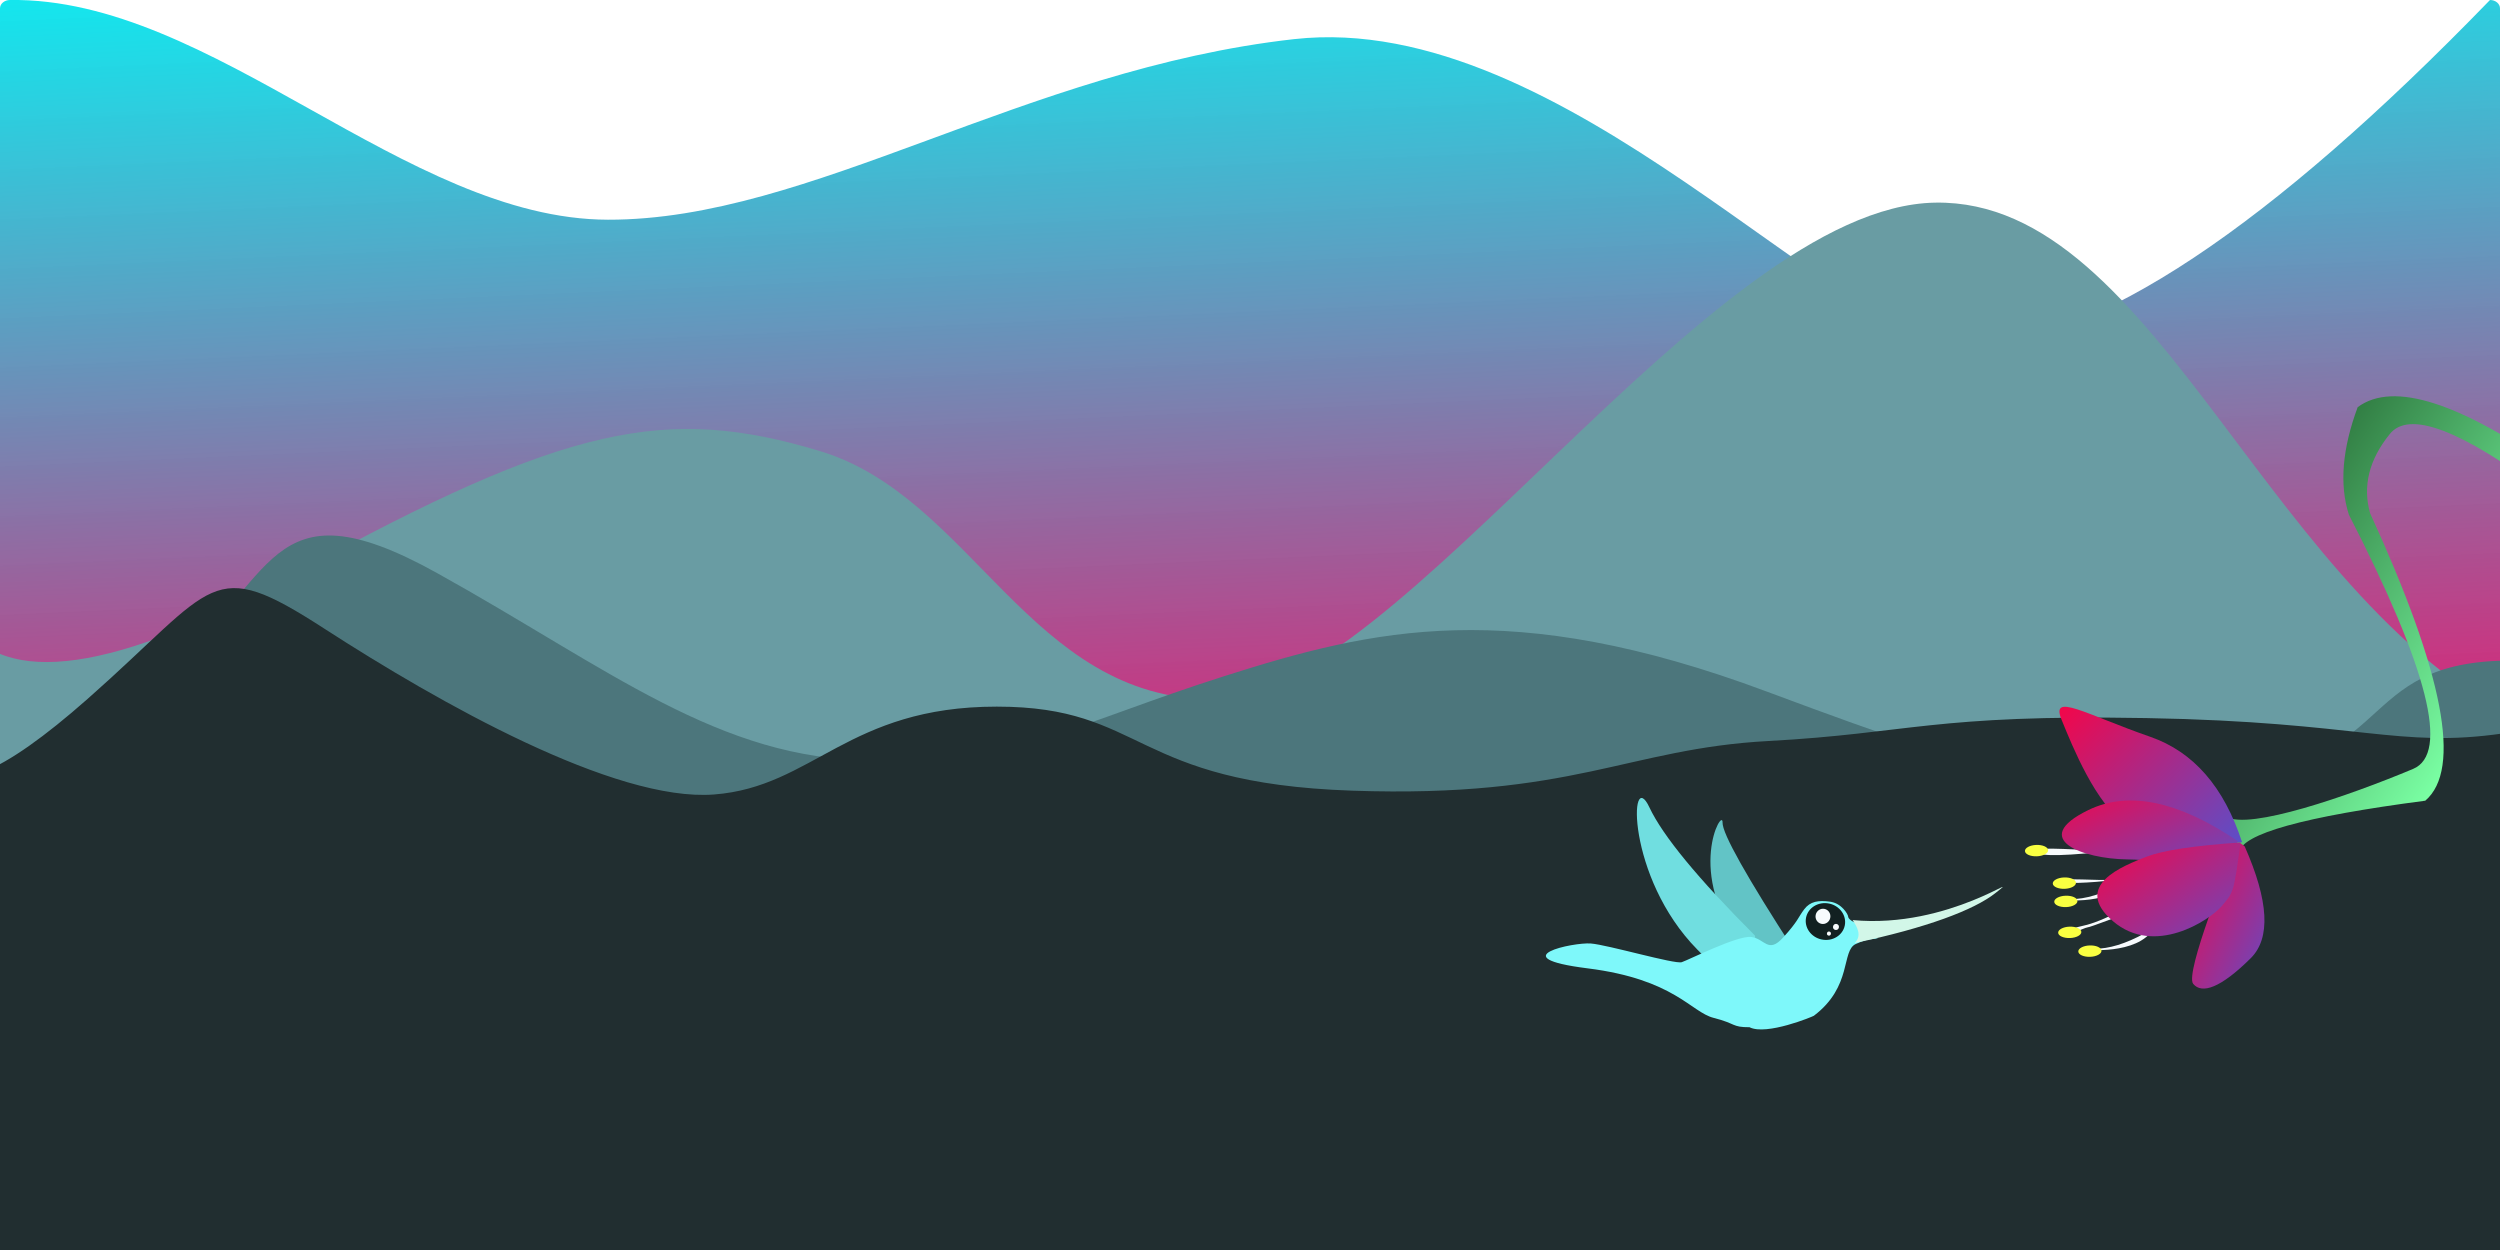 <?xml version="1.0" standalone="no"?>
<!DOCTYPE svg PUBLIC "-//W3C//DTD SVG 20010904//EN" "http://www.w3.org/TR/2001/REC-SVG-20010904/DTD/svg10.dtd">
<!-- Created using Krita: https://krita.org -->
<svg xmlns="http://www.w3.org/2000/svg" 
    xmlns:xlink="http://www.w3.org/1999/xlink"
    xmlns:krita="http://krita.org/namespaces/svg/krita"
    xmlns:sodipodi="http://sodipodi.sourceforge.net/DTD/sodipodi-0.dtd"
    width="2000pt"
    height="1000pt"
    viewBox="0 0 2000 1000">
<defs>
  <linearGradient id="gradient0" gradientUnits="objectBoundingBox" x1="0.481" y1="0.959" x2="0.371" y2="-0.056" spreadMethod="pad">
   <stop stop-color="#ff0060" offset="0.062" stop-opacity="1"/>
   <stop stop-color="#00e4ec" offset="0.983" stop-opacity="0.922"/>
  </linearGradient>
  <linearGradient id="gradient1" gradientUnits="objectBoundingBox" x1="0.51" y1="0.052" x2="0.503" y2="0.967" spreadMethod="pad">
   <stop stop-color="#212e30" offset="0.959" stop-opacity="1"/>
   <stop stop-color="#000000" offset="1" stop-opacity="0"/>
  </linearGradient>
  <linearGradient id="gradient2" gradientUnits="objectBoundingBox" x1="0" y1="0" x2="1" y2="1" spreadMethod="pad">
   <stop stop-color="#0c3b12" offset="0.008" stop-opacity="1"/>
   <stop stop-color="#79fda2" offset="0.703" stop-opacity="1"/>
  </linearGradient>
  <linearGradient id="gradient3" gradientUnits="objectBoundingBox" x1="0" y1="0" x2="1" y2="1" spreadMethod="pad">
   <stop stop-color="#ff003f" offset="0" stop-opacity="1"/>
   <stop stop-color="#5a4fca" offset="1" stop-opacity="1"/>
  </linearGradient>
  <linearGradient id="gradient4" gradientUnits="objectBoundingBox" x1="0" y1="0" x2="1" y2="1" spreadMethod="pad">
   <stop stop-color="#ff003f" offset="0" stop-opacity="1"/>
   <stop stop-color="#5a4fca" offset="1" stop-opacity="1"/>
  </linearGradient>
  <linearGradient id="gradient5" gradientUnits="objectBoundingBox" x1="0" y1="0" x2="1" y2="1" spreadMethod="pad">
   <stop stop-color="#ff003f" offset="0" stop-opacity="1"/>
   <stop stop-color="#5a4fca" offset="1" stop-opacity="1"/>
  </linearGradient>
  <linearGradient id="gradient6" gradientUnits="objectBoundingBox" x1="0" y1="0" x2="1" y2="1" spreadMethod="pad">
   <stop stop-color="#ff003f" offset="0" stop-opacity="1"/>
   <stop stop-color="#5a4fca" offset="1" stop-opacity="1"/>
  </linearGradient>
 </defs>
<path id="shape0" transform="translate(0, -0.021)" fill="url(#gradient0)" fill-rule="evenodd" d="M8 0.021C170.11 -2.195 324.255 175.436 486.365 175.786C648.475 176.136 819.349 55.495 1035.33 31.321C1251.31 7.147 1473.57 278.735 1574.67 276.912C1675.77 275.088 1814.88 182.791 1992 0.021C1996.42 0.021 2000 3.015 2000 6.708L2000 829.261C2000 832.955 1996.42 835.949 1992 835.949L8 835.949C3.582 835.949 1.23527e-15 832.955 1.77636e-15 829.261L0 6.708C5.41083e-16 3.015 3.582 0.021 8 0.021Z"/><path id="shape1" transform="translate(-239.004, 162.087)" fill="#699ca3" fill-rule="evenodd" d="M208.029 334.98C241.985 388.78 331.296 375.948 475.962 296.484C692.96 177.288 772.425 162.006 894.677 198.682C1016.93 235.358 1062.77 397.343 1209.48 397.343C1356.18 397.343 1606.8 3.078 1787.12 0.021C1967.44 -3.035 2052.3 323.991 2268.13 421.793C2412.02 486.994 2378.97 561.234 2168.97 644.511L359.26 582.916L11.402 880.241C-28.667 879.417 36.875 697.663 208.029 334.98Z"/><path id="shape2" transform="translate(-110.885, 428.405)" fill="#4c767c" fill-rule="evenodd" d="M133.512 173.689C147.775 173.689 184.451 151.276 243.54 106.45C332.173 39.211 323.004 -46.365 460.538 30.043C598.072 106.45 686.706 179.802 808.958 179.802C931.211 179.802 970.943 150.475 1090.14 112.563C1209.34 74.651 1319.36 48.38 1524.14 124.788C1728.91 201.196 1747.25 201.196 1890.89 192.027C2034.54 182.858 1991.03 94.225 2133.51 100.338C2228.5 104.413 2302.48 129.882 2355.45 176.746L1965.12 398.724L143.674 331.263C-44.442 686.699 -47.829 634.174 133.512 173.689Z"/><path id="shape3" transform="translate(-146.551, 470.485)" fill="url(#gradient1)" fill-rule="evenodd" d="M94.299 137.599C106.524 166.125 147.275 149.825 216.551 88.698C320.466 -2.991 314.354 -26.858 406.043 32.449C497.733 91.754 638.323 171.219 717.787 165.106C797.252 158.994 824.759 94.811 943.955 94.811C1063.15 94.811 1050.93 155.937 1228.19 162.05C1405.46 168.162 1448.25 128.43 1561.33 122.318C1674.41 116.205 1692.75 100.923 1863.91 103.98C2035.06 107.036 2064.9 128.43 2149.31 116.205C2205.58 108.055 2290.77 135.562 2404.87 198.726L2261.83 532.449C2136.36 526.679 1986.77 544.337 1813.07 585.425C1639.37 626.512 1083.06 635.312 144.144 611.823C-29.677 658.357 -46.292 500.282 94.299 137.599Z"/><path id="shape0" transform="matrix(1.577 0.327 -0.336 1.619 1373.562 655.288)" fill="#62c4c6" fill-rule="evenodd" stroke="#000000" stroke-opacity="0" stroke-width="0" stroke-linecap="square" stroke-linejoin="bevel" d="M51.622 55.393C20.212 24.402 4.029 6.3 3.073 1.088C1.639 -6.729 -10.447 29.148 25.811 58.325C62.069 87.502 62.069 87.502 51.622 55.393Z"/><path id="shape01" transform="matrix(1.577 0.327 -0.336 1.619 1311.219 637.921)" fill="#70dee0" fill-rule="evenodd" stroke="#000000" stroke-opacity="0" stroke-width="0" stroke-linecap="square" stroke-linejoin="bevel" d="M70.287 54.047C36.843 32.639 15.434 15.859 6.061 3.708C-8 -14.518 1.547 38.946 43.728 66.372C85.91 93.798 85.91 93.798 70.287 54.047Z"/><path id="shape1" transform="matrix(1.577 0.327 -0.336 1.619 1254.68 677.881)" fill="#7ef8fa" fill-rule="evenodd" stroke="#000000" stroke-opacity="0" stroke-width="0" stroke-linecap="square" stroke-linejoin="bevel" d="M163.347 6.844L158.451 9.911C141.927 17.157 161.814 11.765 159.504 12.769C156.04 14.275 156.247 12.906 149.62 17.5C142.992 22.094 152.383 37.894 136.409 55.664C135.969 56.148 115.305 69.857 106.271 67.418C97.539 69.199 99.543 67.005 87.887 66.514C76.231 66.023 64.959 52.066 21.596 55.428C-21.766 58.791 12.158 44.378 20.618 43.34C29.078 42.303 63.638 45.016 66.75 43.26C69.863 41.505 91.014 25.143 97.878 24.504C104.742 23.866 107.882 31.014 113.575 21.622C119.267 12.231 118.806 10.626 120.943 6.208C123.08 1.79 126.97 0.423 132.796 0.024C138.623 -0.375 142.813 4.311 143.052 5.269C143.292 6.227 145.207 7.983 154.226 8.382C160.239 8.648 141.234 15.987 157.336 8.682C162.013 5.3 164.285 5.375 163.347 6.844Z"/><path id="shape011" transform="matrix(3.046 0 0 3.046 1482.104 709.555)" fill="#d2f7e8" fill-rule="evenodd" stroke="#000000" stroke-opacity="0" stroke-width="0" stroke-linecap="square" stroke-linejoin="bevel" d="M0.534 14.732C19.396 10.751 31.862 6.06 37.485 1.621C45.919 -5.039 25.528 11.133 0 8.699C0.995 10.295 2.636 12.639 0.534 14.732Z"/><ellipse id="shape81" transform="matrix(1.474 0.306 -0.314 1.513 1447.846 719.636)" rx="10.5" ry="9.5" cx="10.5" cy="9.5" fill="#122021" fill-rule="evenodd" stroke="#000000" stroke-opacity="0" stroke-width="0" stroke-linecap="square" stroke-linejoin="bevel"/><circle id="shape82" transform="matrix(1.164 0.241 -0.248 1.195 1453.792 725.917)" r="5" cx="5" cy="5" fill="#f7fbfd" fill-rule="evenodd" stroke="#000000" stroke-opacity="0" stroke-width="0" stroke-linecap="square" stroke-linejoin="bevel"/><circle id="shape83" transform="matrix(1.164 0.241 -0.248 1.195 1466.946 738.684)" r="2" cx="2" cy="2" fill="#f7fbfd" fill-rule="evenodd" stroke="#000000" stroke-opacity="0" stroke-width="0" stroke-linecap="square" stroke-linejoin="bevel"/><circle id="shape03" transform="matrix(1.164 0.241 -0.248 1.195 1461.911 744.924)" r="1.354" cx="1.354" cy="1.354" fill="#f7fbfd" fill-rule="evenodd" stroke="#000000" stroke-opacity="0" stroke-width="0" stroke-linecap="square" stroke-linejoin="bevel"/><path id="shape2" transform="matrix(2.045 -0.093 0.093 2.045 1754.774 324.253)" fill="url(#gradient2)" fill-rule="evenodd" stroke="#000000" stroke-opacity="0" stroke-width="0" stroke-linecap="square" stroke-linejoin="bevel" d="M142.177 33.059C104.588 3.707 78.554 -6.099 64.077 3.639C57.303 19.603 55.519 33.544 58.725 45.461C86.928 107.069 93.781 140.531 79.282 145.848C53.461 155.317 14.016 166.922 5.545 161.172C-2.927 155.421 -0.103 157.113 3.59 164.893C7.282 172.673 5.545 179.438 5.762 183.498C5.979 187.557 6.848 192.631 9.889 175.379C11.159 168.171 35.689 162.533 83.478 158.466C98.387 146.879 92.903 109.132 67.027 45.226C64.569 34.526 67.572 24.389 76.034 14.815C83.877 5.588 103.843 14.146 135.935 40.49C142.848 40.272 144.929 37.794 142.177 33.059Z"/><path id="shape3" transform="matrix(2.318 -0.089 0.12 2.275 1652.458 703.72)" fill="#f7fbfd" fill-rule="evenodd" stroke="#000000" stroke-opacity="0" stroke-width="0" stroke-linecap="square" stroke-linejoin="bevel" d="M18.357 0.761C6.258 1.552 0.14 1.485 0.003 0.559C-0.202 -0.828 9.231 0.809 18.357 0.761Z"/><path id="shape4" transform="matrix(2.318 -0.089 0.12 2.275 1651.203 700.993)" fill="#f7fbfd" fill-rule="evenodd" stroke="#000000" stroke-opacity="0" stroke-width="0" stroke-linecap="square" stroke-linejoin="bevel" d="M19.636 3.363C12.908 6.772 6.997 8.357 1.904 8.119C-5.737 7.762 11.542 11.044 19.843 4.85C28.143 -1.344 28.143 -1.344 19.636 3.363Z"/><path id="shape5" transform="matrix(2.318 -0.089 0.12 2.275 1653.367 722.628)" fill="#f7fbfd" fill-rule="evenodd" stroke="#000000" stroke-opacity="0" stroke-width="0" stroke-linecap="square" stroke-linejoin="bevel" d="M24.983 0C4.703 10.764 4.527 6.803 0.901 9.744C-2.725 12.685 5.699 8.746 6.691 8.741C7.683 8.736 19.65 4.624 21.828 3.732C24.006 2.841 24.006 2.841 24.983 0Z"/><path id="shape02" transform="matrix(2.318 -0.089 0.12 2.275 1669.909 740.731)" fill="#f7fbfd" fill-rule="evenodd" stroke="#000000" stroke-opacity="0" stroke-width="0" stroke-linecap="square" stroke-linejoin="bevel" d="M19.636 3.363C12.908 6.772 6.997 8.357 1.904 8.119C-5.737 7.762 11.542 11.044 19.843 4.85C28.143 -1.344 28.143 -1.344 19.636 3.363Z"/><path id="shape031" transform="matrix(2.318 -0.089 0.12 2.275 1630.454 679.278)" fill="#f7fbfd" fill-rule="evenodd" stroke="#000000" stroke-opacity="0" stroke-width="0" stroke-linecap="square" stroke-linejoin="bevel" d="M28.247 1.393C9.63 2.84 0.216 2.716 0.005 1.024C-0.311 -1.516 14.204 1.48 28.247 1.393Z"/><ellipse id="shape6" transform="matrix(2.318 -0.089 0.12 2.275 1619.719 676.299)" rx="4" ry="2" cx="4" cy="2" fill="#f9ff41" fill-rule="evenodd" stroke="#000000" stroke-opacity="0" stroke-width="0" stroke-linecap="square" stroke-linejoin="bevel"/><ellipse id="shape04" transform="matrix(2.318 -0.089 0.12 2.275 1641.986 702.313)" rx="4" ry="2" cx="4" cy="2" fill="#f9ff41" fill-rule="evenodd" stroke="#000000" stroke-opacity="0" stroke-width="0" stroke-linecap="square" stroke-linejoin="bevel"/><ellipse id="shape05" transform="matrix(2.318 -0.089 0.12 2.275 1643.163 716.93)" rx="4" ry="2" cx="4" cy="2" fill="#f9ff41" fill-rule="evenodd" stroke="#000000" stroke-opacity="0" stroke-width="0" stroke-linecap="square" stroke-linejoin="bevel"/><ellipse id="shape06" transform="matrix(2.318 -0.089 0.12 2.275 1646.288 741.681)" rx="4" ry="2" cx="4" cy="2" fill="#f9ff41" fill-rule="evenodd" stroke="#000000" stroke-opacity="0" stroke-width="0" stroke-linecap="square" stroke-linejoin="bevel"/><ellipse id="shape07" transform="matrix(2.318 -0.089 0.12 2.275 1662.398 756.712)" rx="4" ry="2" cx="4" cy="2" fill="#f9ff41" fill-rule="evenodd" stroke="#000000" stroke-opacity="0" stroke-width="0" stroke-linecap="square" stroke-linejoin="bevel"/><path id="shape7" transform="matrix(4.057 -0.185 0.185 4.057 1748.766 676.25)" fill="url(#gradient3)" fill-rule="evenodd" stroke="#000000" stroke-opacity="0" stroke-width="0" stroke-linecap="square" stroke-linejoin="bevel" d="M11.55 0.746C15.81 11.697 15.871 19.047 11.735 22.795C5.531 28.416 1.789 29.47 0.18 27.324C-1.43 25.178 8.281 3.956 9.286 1.788C10.291 -0.38 10.291 -0.38 11.55 0.746Z"/><path id="shape8" transform="matrix(4.057 -0.185 0.185 4.057 1647.376 565.62)" fill="url(#gradient4)" fill-rule="evenodd" stroke="#000000" stroke-opacity="0" stroke-width="0" stroke-linecap="square" stroke-linejoin="bevel" d="M34.769 28.243C31.721 17.205 26.016 10.017 17.652 6.677C5.108 1.667 -1.638 -3.05 0.341 2.503C2.32 8.056 6.279 19.389 12.227 23.885C18.175 28.382 20.68 28.929 34.769 28.243Z"/><path id="shape9" transform="matrix(4.057 -0.185 0.185 4.057 1648.346 642.877)" fill="url(#gradient5)" fill-rule="evenodd" stroke="#000000" stroke-opacity="0" stroke-width="0" stroke-linecap="square" stroke-linejoin="bevel" d="M34.598 9.003C23.236 0.536 13.517 -1.959 5.438 1.519C-6.68 6.735 4.04 11.078 12.569 11.575C21.098 12.072 30.672 15.288 34.598 9.003Z"/><path id="shape10" transform="matrix(4.057 -0.185 0.185 4.057 1676.165 679.248)" fill="url(#gradient6)" fill-rule="evenodd" stroke="#000000" stroke-opacity="0" stroke-width="0" stroke-linecap="square" stroke-linejoin="bevel" d="M28.67 0C19.494 0.22 13.305 0.867 10.103 1.943C5.301 3.556 -4.978 6.986 2.845 14.352C10.669 21.718 21.853 15.049 24.367 12.38C26.882 9.712 26.882 9.712 28.67 0Z"/>
</svg>
